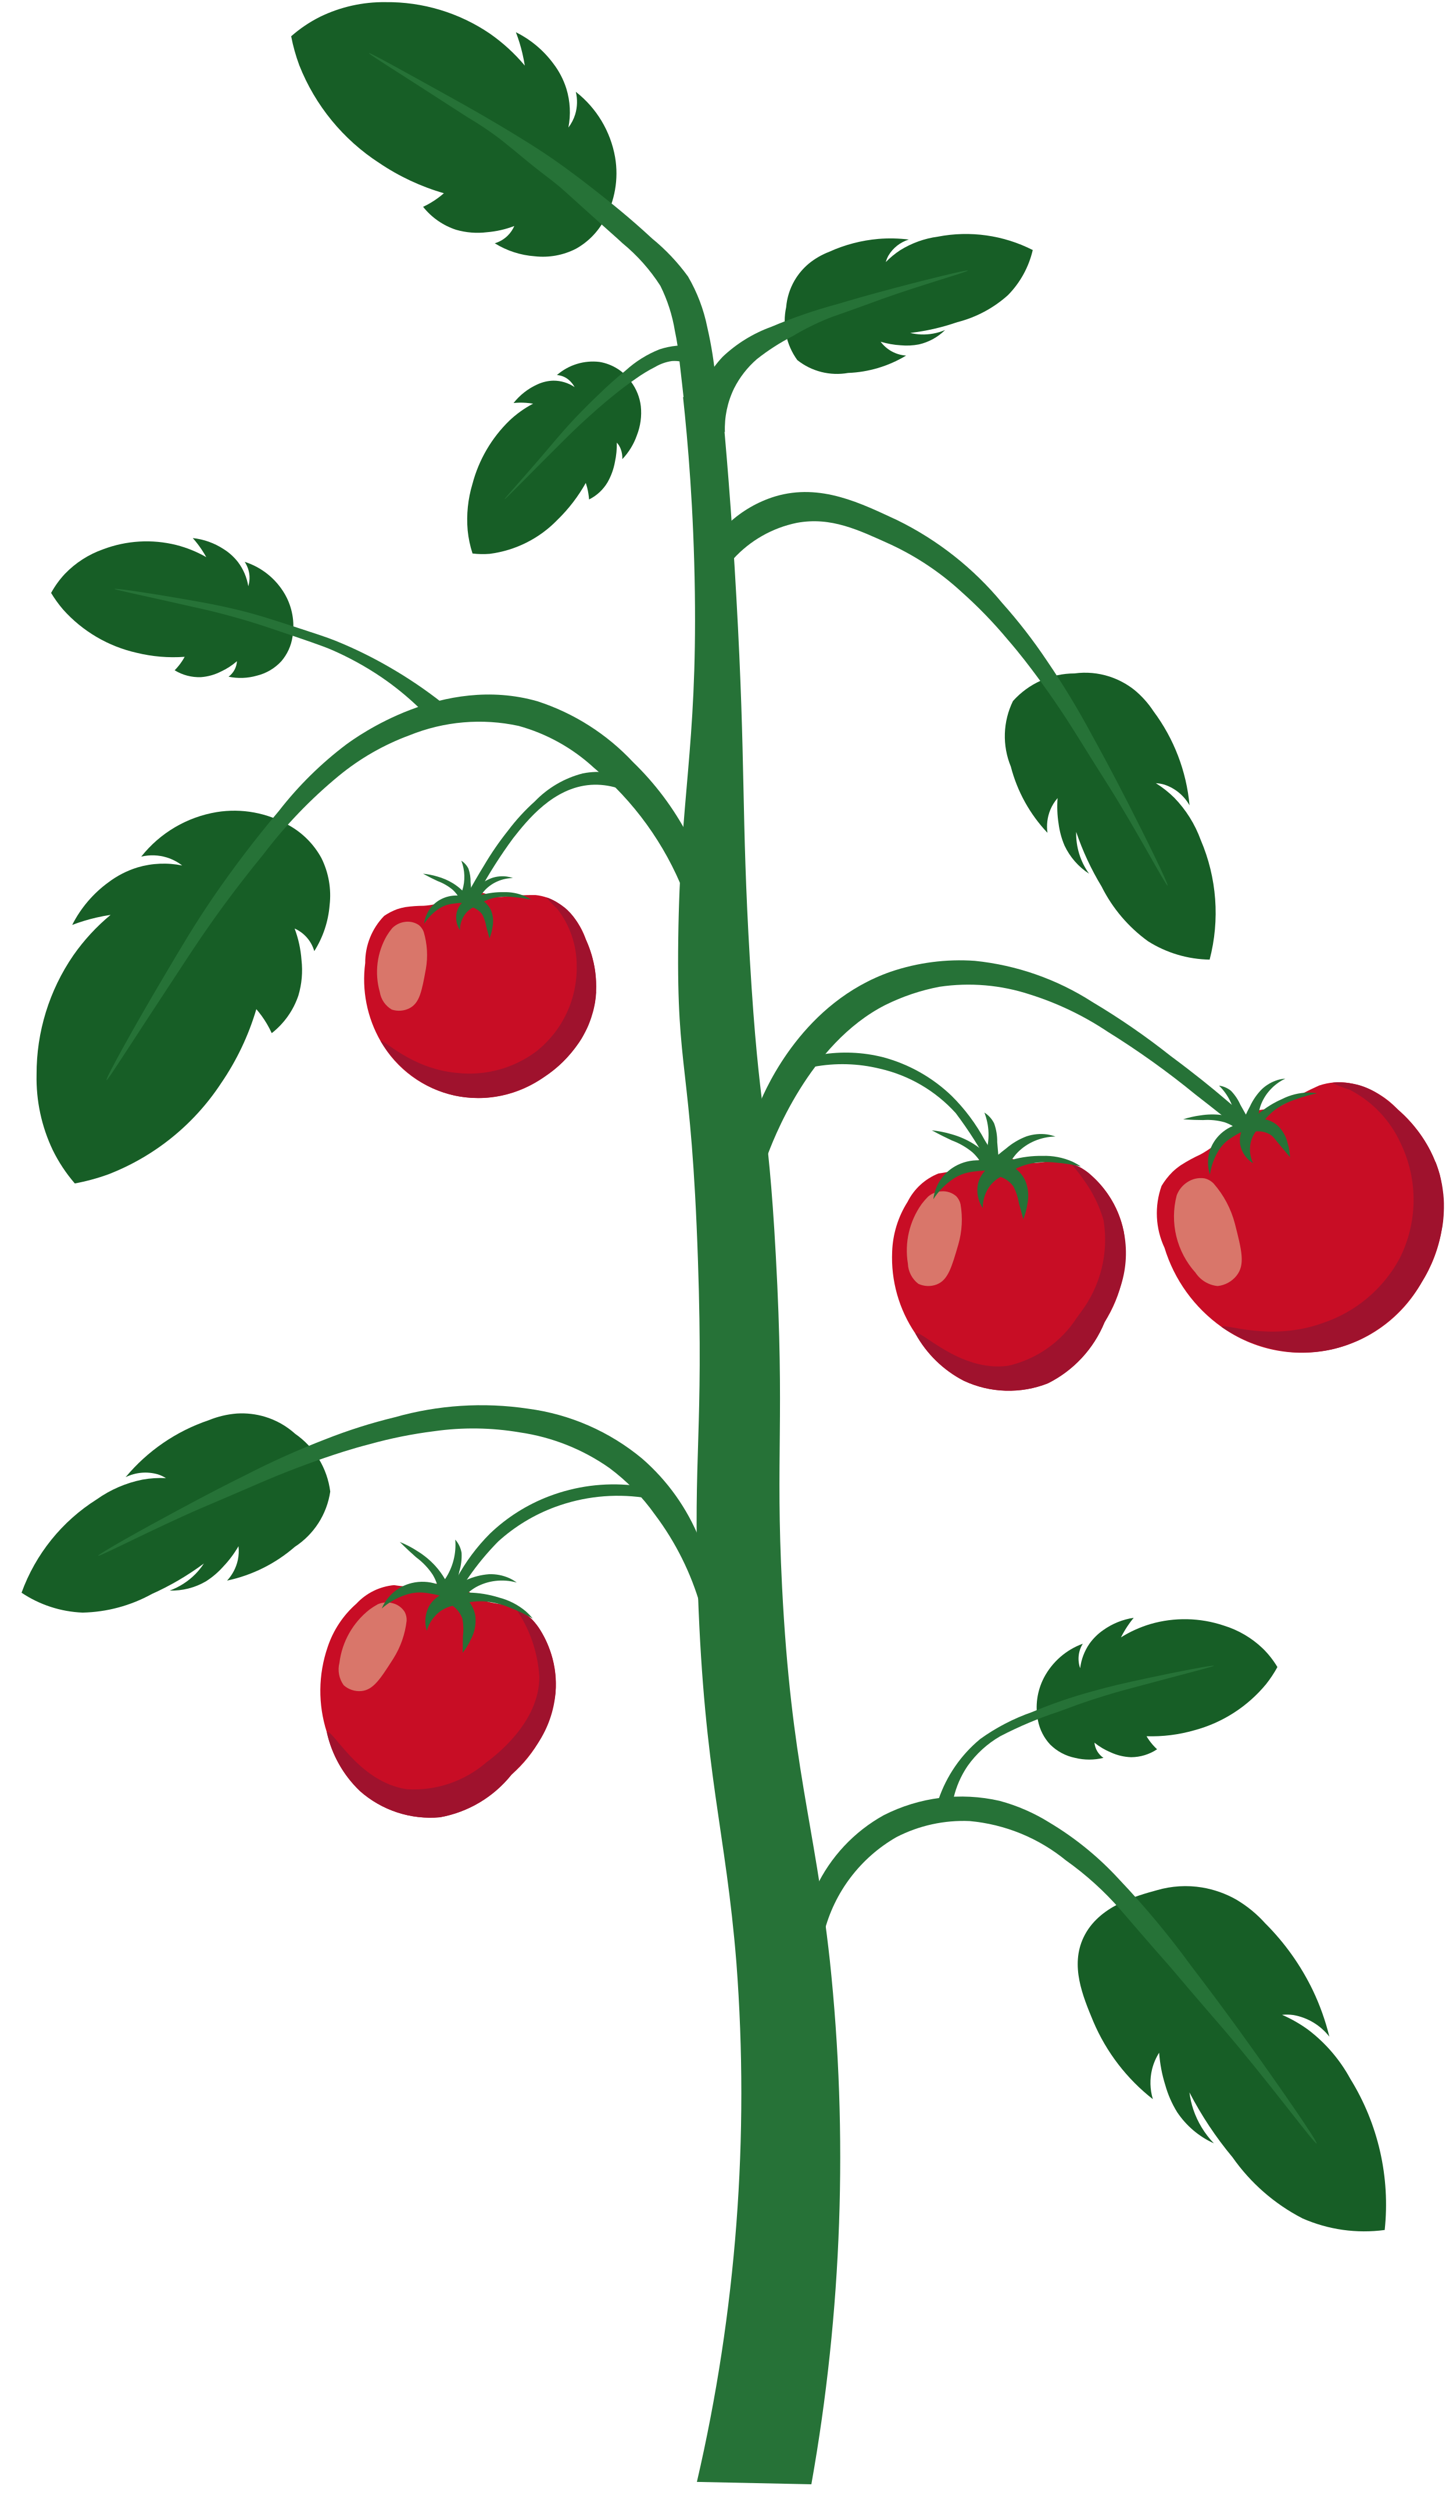 <svg width="82" height="141" viewBox="0 0 82 141" fill="none" xmlns="http://www.w3.org/2000/svg">
<path d="M45.789 140.121L39.329 139.987C41.553 130.395 42.304 120.522 41.559 110.705C40.953 103.192 39.757 100.222 39.39 89.889C39.109 81.976 39.714 80.739 39.39 71.127C39.009 59.798 38.178 60.649 38.276 53.009C38.379 44.908 39.335 42.269 39.214 33.425C39.15 28.718 38.816 24.878 38.548 22.398H40.707C40.95 24.922 41.289 28.845 41.555 33.66C42.097 43.284 41.829 45.825 42.318 54.124C42.852 63.191 43.325 62.408 43.784 70.835C44.295 80.2 43.756 81.983 44.135 89.48C44.651 99.659 45.962 102.689 46.833 110.588C47.876 120.433 47.524 130.375 45.789 140.121V140.121Z" fill="#267237"/>
<path d="M45.656 14.859C45.331 15.129 45.056 15.453 44.843 15.816C44.574 16.278 44.411 16.794 44.367 17.327C44.256 17.84 44.255 18.371 44.363 18.884C44.471 19.398 44.686 19.883 44.994 20.308C45.393 20.626 45.856 20.855 46.35 20.98C46.845 21.105 47.361 21.124 47.863 21.035C49.019 20.991 50.145 20.654 51.135 20.056C50.853 20.037 50.579 19.958 50.331 19.823C50.084 19.688 49.868 19.501 49.699 19.274C50.069 19.385 50.45 19.453 50.835 19.476C51.178 19.508 51.524 19.491 51.862 19.425C52.42 19.297 52.931 19.015 53.337 18.613C52.907 18.797 52.441 18.882 51.974 18.864C51.769 18.855 51.566 18.826 51.368 18.778C52.272 18.673 53.161 18.47 54.02 18.172C55.084 17.903 56.067 17.38 56.884 16.647C57.576 15.944 58.06 15.064 58.283 14.103C56.631 13.262 54.746 12.997 52.926 13.349C52.173 13.45 51.45 13.71 50.804 14.111C50.509 14.304 50.235 14.53 49.989 14.782C50.024 14.656 50.074 14.534 50.137 14.419C50.395 13.983 50.806 13.66 51.29 13.511C50.72 13.441 50.145 13.428 49.572 13.475C48.612 13.558 47.673 13.804 46.796 14.202C46.384 14.361 45.999 14.582 45.656 14.859V14.859Z" fill="#175E26"/>
<path d="M54.618 15.261C54.637 15.331 51.974 16.074 49.762 16.869C49.287 17.039 48.637 17.284 47.443 17.704C47.027 17.851 46.95 17.876 46.772 17.946C46.068 18.229 45.389 18.567 44.738 18.957C44.023 19.322 43.346 19.757 42.716 20.255C42.184 20.715 41.747 21.276 41.429 21.904C41.054 22.675 40.876 23.527 40.91 24.384L39.318 22.717C39.59 21.742 40.096 20.849 40.792 20.115C41.579 19.373 42.511 18.801 43.529 18.433C44.748 17.918 46 17.488 47.278 17.146C47.911 16.956 49.013 16.631 50.609 16.212C52.245 15.778 54.6 15.196 54.618 15.261Z" fill="#267237"/>
<path d="M34.092 12.429C34.703 11.349 34.922 10.091 34.713 8.868C34.456 7.406 33.667 6.092 32.496 5.179C32.596 5.595 32.585 6.03 32.464 6.441C32.381 6.713 32.25 6.968 32.077 7.194C32.219 6.466 32.181 5.714 31.964 5.005C31.802 4.489 31.551 4.007 31.221 3.578C30.668 2.833 29.946 2.229 29.114 1.818C29.262 2.202 29.384 2.596 29.478 2.997C29.536 3.239 29.582 3.482 29.617 3.7C29.039 3.01 28.372 2.4 27.632 1.887C25.898 0.713 23.848 0.097 21.754 0.121C20.475 0.105 19.209 0.389 18.059 0.949C17.472 1.243 16.925 1.612 16.432 2.046C16.539 2.604 16.693 3.152 16.891 3.685C17.787 5.951 19.369 7.88 21.416 9.202C22.532 9.954 23.758 10.526 25.051 10.899C24.954 10.983 24.85 11.07 24.736 11.153C24.468 11.352 24.181 11.524 23.878 11.666C24.358 12.27 25.005 12.72 25.738 12.96C26.304 13.123 26.897 13.17 27.482 13.098C28.01 13.055 28.53 12.937 29.024 12.747C28.936 12.952 28.808 13.138 28.649 13.294C28.445 13.494 28.195 13.641 27.922 13.722C28.604 14.146 29.379 14.397 30.181 14.455C30.979 14.544 31.786 14.398 32.501 14.032C33.172 13.659 33.724 13.103 34.092 12.429V12.429Z" fill="#175E26"/>
<path d="M20.823 2.996C20.793 3.048 22.146 3.868 26.397 6.62C27.011 6.98 27.604 7.376 28.172 7.804C28.25 7.864 28.565 8.113 28.964 8.439C29.316 8.726 29.56 8.93 29.672 9.023C30.36 9.594 30.776 9.889 31.278 10.286C31.78 10.682 31.763 10.699 33.886 12.601C34.986 13.586 34.933 13.529 35.138 13.725C35.969 14.408 36.688 15.217 37.269 16.123C37.667 16.923 37.942 17.778 38.086 18.66C38.217 19.272 38.272 19.741 38.303 19.993C38.568 22.26 38.816 24.57 38.901 25.366L40.826 25.2C40.661 23.688 40.509 22.401 40.387 21.4C40.297 20.413 40.14 19.434 39.918 18.469C39.716 17.457 39.347 16.486 38.827 15.595C38.248 14.798 37.568 14.079 36.805 13.456C35.48 12.228 34.39 11.37 33.494 10.668C32.152 9.617 31.301 9.034 31.056 8.867C30.693 8.618 30.208 8.296 29.338 7.761C27.733 6.771 26.442 6.05 25.548 5.552C22.421 3.816 20.846 2.945 20.823 2.996Z" fill="#267237"/>
<path d="M35.614 21.533C35.407 21.236 35.142 20.984 34.835 20.792C34.528 20.6 34.186 20.471 33.829 20.413C33.399 20.362 32.964 20.402 32.551 20.529C32.137 20.657 31.756 20.87 31.43 21.154C31.676 21.171 31.911 21.266 32.099 21.427C32.232 21.541 32.344 21.679 32.428 21.834C32.075 21.596 31.66 21.47 31.235 21.47C30.921 21.477 30.613 21.549 30.329 21.681C29.802 21.918 29.34 22.278 28.982 22.732C29.215 22.708 29.45 22.704 29.683 22.721C29.826 22.73 29.961 22.747 30.087 22.768C29.593 23.026 29.138 23.352 28.735 23.737C27.735 24.713 27.019 25.942 26.663 27.293C26.407 28.142 26.315 29.033 26.393 29.917C26.437 30.36 26.529 30.796 26.667 31.219C26.989 31.258 27.314 31.264 27.637 31.238C29.09 31.051 30.436 30.377 31.455 29.325C32.088 28.711 32.628 28.008 33.059 27.239C33.086 27.321 33.111 27.407 33.136 27.5C33.191 27.72 33.227 27.945 33.245 28.171C33.682 27.954 34.047 27.614 34.294 27.192C34.492 26.84 34.63 26.458 34.703 26.06C34.781 25.7 34.817 25.332 34.81 24.964C34.907 25.07 34.981 25.193 35.031 25.327C35.1 25.509 35.13 25.703 35.121 25.897C35.49 25.509 35.772 25.047 35.947 24.541C36.148 24.023 36.223 23.465 36.165 22.913C36.106 22.413 35.916 21.937 35.614 21.533V21.533Z" fill="#175E26"/>
<path d="M28.48 28.152C28.503 28.183 29.244 27.402 31.667 24.987C32.047 24.609 32.552 24.107 33.252 23.478C33.398 23.348 33.53 23.236 33.66 23.114C33.888 22.917 34.253 22.598 34.695 22.246C34.969 22.026 35.361 21.715 35.899 21.346C36.238 21.105 36.596 20.888 36.968 20.7C37.261 20.526 37.585 20.412 37.922 20.364C38.313 20.336 38.703 20.425 39.042 20.621L39.163 19.52C38.509 19.434 37.844 19.497 37.217 19.705C36.511 19.985 35.862 20.392 35.301 20.904C34.779 21.323 34.279 21.768 33.802 22.237C33.344 22.67 33.001 23.018 32.855 23.168C32.02 24.016 31.474 24.674 30.893 25.358C29.281 27.252 28.456 28.12 28.48 28.152Z" fill="#267237"/>
<path d="M79.011 72.089C78.957 72.14 77.596 70.777 73.109 66.549C72.408 65.889 71.474 65.01 70.165 63.903C69.255 63.132 68.607 62.62 67.459 61.729C65.882 60.439 64.222 59.254 62.491 58.179C61.147 57.284 59.683 56.583 58.143 56.097C56.491 55.552 54.733 55.401 53.012 55.658C51.954 55.86 50.929 56.206 49.964 56.684C45.645 58.877 43.591 64.384 43.249 65.332L42.847 62.285C43.267 61.27 45.356 56.525 50.264 54.809C51.791 54.291 53.405 54.082 55.013 54.194C57.373 54.435 59.643 55.228 61.639 56.51C63.178 57.426 64.655 58.443 66.059 59.555C67.423 60.566 68.412 61.372 69.122 61.978C69.644 62.418 70.197 62.902 70.801 63.454C72.15 64.686 73.033 65.605 74.613 67.247C76.709 69.415 79.086 72.019 79.011 72.089Z" fill="#267237"/>
<path d="M13.378 79.726C13.905 79.695 14.433 79.756 14.939 79.905C15.578 80.096 16.166 80.427 16.661 80.874C17.2 81.248 17.655 81.731 17.996 82.292C18.336 82.853 18.555 83.479 18.637 84.13C18.544 84.762 18.317 85.366 17.973 85.903C17.628 86.439 17.174 86.897 16.639 87.245C15.547 88.194 14.231 88.85 12.816 89.15C13.117 88.823 13.327 88.423 13.422 87.989C13.476 87.733 13.489 87.47 13.459 87.211C13.218 87.628 12.928 88.015 12.595 88.364C12.309 88.686 11.979 88.966 11.615 89.196C10.997 89.555 10.29 89.734 9.576 89.713C10.123 89.513 10.62 89.194 11.03 88.779C11.208 88.597 11.368 88.398 11.507 88.185C10.595 88.862 9.612 89.439 8.575 89.903C7.374 90.566 6.03 90.927 4.659 90.956C3.43 90.906 2.238 90.518 1.216 89.834C2.005 87.657 3.497 85.805 5.457 84.57C6.231 84.02 7.112 83.64 8.044 83.454C8.48 83.377 8.924 83.348 9.367 83.37C9.226 83.282 9.075 83.212 8.918 83.16C8.31 82.983 7.658 83.039 7.089 83.317C8.325 81.834 9.948 80.722 11.777 80.105C12.288 79.896 12.828 79.768 13.378 79.726V79.726Z" fill="#175E26"/>
<path d="M5.543 87.748C5.585 87.829 8.651 86.232 11.347 85.067C11.925 84.817 12.728 84.484 14.178 83.855C14.588 83.675 14.919 83.535 14.996 83.503C16.676 82.785 18.34 82.222 18.34 82.222C18.929 82.022 19.768 81.737 20.869 81.453C22.059 81.122 23.272 80.879 24.497 80.725C26.103 80.497 27.735 80.519 29.334 80.791C31.151 81.054 32.88 81.739 34.383 82.793C35.376 83.53 36.247 84.42 36.962 85.43C38.129 86.98 39.001 88.731 39.535 90.596L39.492 86.84C38.786 85.081 37.673 83.515 36.243 82.272C34.403 80.742 32.167 79.765 29.795 79.453C27.282 79.079 24.719 79.244 22.275 79.938C20.945 80.26 19.64 80.675 18.368 81.177C16.826 81.772 15.318 82.449 13.848 83.205C13.108 83.568 11.823 84.218 10.009 85.197C8.149 86.193 5.503 87.672 5.543 87.748Z" fill="#267237"/>
<path d="M69.759 107.137C69.166 106.802 68.518 106.573 67.846 106.46C66.994 106.319 66.122 106.371 65.293 106.612C64.151 106.929 61.997 107.492 61.151 109.271C60.39 110.871 61.099 112.573 61.702 114.022C62.433 115.743 63.59 117.249 65.062 118.4C64.896 117.849 64.881 117.263 65.019 116.704C65.101 116.377 65.236 116.064 65.416 115.779C65.461 116.401 65.577 117.016 65.764 117.61C65.914 118.146 66.139 118.658 66.431 119.131C66.945 119.899 67.663 120.509 68.505 120.891C67.982 120.346 67.585 119.693 67.343 118.978C67.239 118.666 67.167 118.344 67.126 118.018C67.801 119.322 68.616 120.549 69.557 121.677C70.575 123.128 71.929 124.311 73.505 125.123C74.962 125.764 76.567 125.99 78.145 125.778C78.464 122.8 77.782 119.801 76.206 117.254C75.62 116.176 74.812 115.234 73.836 114.49C73.374 114.153 72.877 113.869 72.353 113.642C72.566 113.621 72.781 113.625 72.993 113.654C73.798 113.795 74.521 114.231 75.023 114.875C74.802 113.973 74.489 113.096 74.089 112.258C73.413 110.857 72.505 109.58 71.404 108.482C70.928 107.952 70.374 107.498 69.759 107.137V107.137Z" fill="#175E26"/>
<path d="M74.304 120.902C74.21 120.971 71.556 117.375 69.086 114.494C68.556 113.874 67.813 113.031 66.491 111.472C66.136 111.054 66.006 110.897 65.869 110.745C65.802 110.668 65.748 110.612 65.74 110.599C65.278 110.088 63.316 107.812 63.24 107.722C62.327 106.675 61.294 105.739 60.16 104.935C58.612 103.669 56.721 102.896 54.729 102.714C53.297 102.65 51.872 102.961 50.596 103.616C49.587 104.193 48.706 104.968 48.003 105.893C47.3 106.819 46.791 107.877 46.506 109.003L46.045 106.474C46.859 104.743 48.198 103.313 49.87 102.385C51.889 101.356 54.205 101.069 56.414 101.574C57.41 101.842 58.36 102.256 59.235 102.803C60.684 103.67 62 104.742 63.143 105.986C64.614 107.535 65.983 109.179 67.24 110.907C67.89 111.755 69.015 113.231 70.566 115.399C72.159 117.616 74.394 120.836 74.304 120.902Z" fill="#267237"/>
<path d="M16.314 46.555C15.08 45.842 13.637 45.577 12.229 45.805C10.548 46.084 9.03 46.979 7.971 48.316C8.45 48.204 8.949 48.221 9.418 48.365C9.731 48.462 10.024 48.616 10.282 48.817C9.447 48.646 8.583 48.683 7.765 48.924C7.172 49.106 6.615 49.391 6.12 49.765C5.257 50.393 4.556 51.217 4.074 52.169C4.518 52 4.972 51.862 5.434 51.755C5.716 51.69 5.986 51.639 6.242 51.602C5.443 52.263 4.737 53.029 4.142 53.879C2.779 55.859 2.054 58.208 2.064 60.611C2.032 62.083 2.345 63.541 2.978 64.87C3.31 65.547 3.729 66.179 4.222 66.75C4.864 66.631 5.495 66.46 6.109 66.238C8.72 65.228 10.95 63.427 12.485 61.086C13.359 59.809 14.028 58.403 14.466 56.919C14.562 57.031 14.659 57.152 14.756 57.283C14.982 57.593 15.176 57.924 15.335 58.273C16.034 57.727 16.558 56.989 16.84 56.148C17.033 55.5 17.092 54.819 17.015 54.147C16.971 53.539 16.84 52.942 16.627 52.371C16.894 52.49 17.131 52.666 17.323 52.886C17.515 53.107 17.656 53.367 17.736 53.647C18.23 52.868 18.526 51.98 18.601 51.06C18.709 50.145 18.548 49.219 18.137 48.394C17.715 47.622 17.083 46.984 16.314 46.555V46.555Z" fill="#175E26"/>
<path d="M6.011 60.923C6.074 60.96 7.087 59.321 10.48 54.175C11.01 53.37 11.717 52.3 12.736 50.921C12.943 50.64 13.133 50.386 13.322 50.139C13.322 50.139 14.115 49.098 14.869 48.182C16.105 46.554 17.525 45.075 19.102 43.774C20.3 42.786 21.655 42.007 23.112 41.471C25.065 40.682 27.209 40.498 29.268 40.943C30.849 41.379 32.303 42.186 33.509 43.297C35.769 45.181 37.519 47.602 38.599 50.339L38.822 47.112C38.017 45.584 36.974 44.193 35.733 42.992C34.253 41.406 32.394 40.223 30.331 39.554C24.978 38.024 20.117 41.571 19.546 41.986C18.116 43.065 16.834 44.328 15.736 45.743C14.416 47.307 13.175 48.936 12.018 50.624C10.99 52.134 10.34 53.232 9.181 55.192C7.638 57.789 5.926 60.872 6.011 60.923Z" fill="#267237"/>
<path d="M58.578 97.046C58.409 96.223 58.529 95.367 58.917 94.622C59.385 93.735 60.166 93.053 61.108 92.71C60.981 92.914 60.902 93.145 60.876 93.384C60.85 93.624 60.879 93.865 60.959 94.092C61.019 93.595 61.2 93.119 61.485 92.707C61.698 92.41 61.959 92.152 62.26 91.944C62.77 91.579 63.36 91.341 63.98 91.248C63.803 91.464 63.641 91.692 63.495 91.931C63.407 92.076 63.33 92.218 63.261 92.353C63.777 92.029 64.336 91.777 64.921 91.602C66.278 91.208 67.722 91.237 69.062 91.686C69.89 91.94 70.647 92.384 71.271 92.984C71.588 93.295 71.863 93.646 72.091 94.027C71.906 94.364 71.694 94.684 71.456 94.986C70.408 96.257 68.989 97.169 67.397 97.594C66.523 97.845 65.614 97.958 64.705 97.929C64.749 98.002 64.798 98.079 64.854 98.158C64.985 98.342 65.134 98.511 65.3 98.664C64.866 98.954 64.356 99.109 63.835 99.112C63.437 99.098 63.046 99.005 62.685 98.839C62.354 98.701 62.044 98.517 61.765 98.292C61.782 98.464 61.836 98.629 61.924 98.777C62.012 98.925 62.131 99.052 62.273 99.149C61.746 99.278 61.196 99.278 60.669 99.149C60.137 99.04 59.649 98.778 59.264 98.395C58.913 98.019 58.676 97.551 58.578 97.046V97.046Z" fill="#175E26"/>
<path d="M68.507 93.953C68.517 93.996 67.417 94.257 63.912 95.199C63.364 95.345 62.636 95.543 61.678 95.856C61.011 96.074 60.554 96.24 59.755 96.539C58.615 96.912 57.508 97.377 56.444 97.93C55.718 98.35 55.09 98.922 54.606 99.607C54.231 100.158 53.962 100.775 53.813 101.425L52.965 101.495C53.419 100.159 54.236 98.976 55.326 98.079C56.218 97.439 57.197 96.931 58.234 96.569C59.345 96.105 60.485 95.713 61.647 95.397C62.681 95.103 63.414 94.943 64.724 94.659C66.456 94.284 68.495 93.896 68.507 93.953Z" fill="#267237"/>
<path d="M21.486 98.724C21.526 98.74 21.971 97.696 23.479 94.4C23.722 93.885 24.031 93.199 24.5 92.306C24.594 92.124 24.683 91.96 24.77 91.8C24.77 91.8 25.134 91.126 25.497 90.524C26.19 89.208 27.073 88.001 28.117 86.943C29.056 86.092 30.151 85.43 31.341 84.993C32.924 84.412 34.626 84.231 36.296 84.466L35.69 83.777C34.096 83.612 32.486 83.823 30.989 84.393C29.746 84.865 28.611 85.582 27.65 86.501C26.904 87.247 26.271 88.098 25.772 89.028C25.21 89.977 24.689 90.855 24.048 92.198C23.585 93.168 23.306 93.865 22.808 95.107C22.154 96.756 21.431 98.702 21.486 98.724Z" fill="#267237"/>
<path d="M59.905 74C59.864 74.017 59.42 72.974 57.898 69.684C57.656 69.169 57.342 68.484 56.871 67.592C56.544 66.973 56.301 66.551 55.871 65.814C55.305 64.756 54.659 63.743 53.938 62.784C52.801 61.527 51.304 60.651 49.651 60.276C48.426 59.977 47.152 59.941 45.913 60.173L46.324 59.484C47.493 59.291 48.689 59.341 49.838 59.631C51.286 60.018 52.613 60.764 53.696 61.8C54.447 62.541 55.082 63.391 55.581 64.321C56.214 65.345 56.794 66.401 57.32 67.483C57.787 68.453 58.068 69.147 58.57 70.391C59.23 72.035 59.958 73.978 59.905 74Z" fill="#267237"/>
<path d="M16.509 35.91C16.645 35.082 16.491 34.233 16.073 33.507C15.569 32.641 14.762 31.993 13.808 31.689C13.968 31.929 14.062 32.208 14.081 32.496C14.092 32.688 14.068 32.881 14.012 33.066C13.932 32.57 13.733 32.102 13.43 31.702C13.207 31.415 12.935 31.169 12.627 30.975C12.102 30.631 11.503 30.416 10.879 30.349C11.064 30.557 11.234 30.778 11.388 31.01C11.483 31.152 11.566 31.291 11.64 31.424C11.111 31.121 10.542 30.891 9.951 30.74C8.58 30.398 7.137 30.483 5.815 30.983C4.999 31.271 4.261 31.745 3.661 32.369C3.358 32.693 3.097 33.054 2.884 33.444C3.083 33.773 3.308 34.085 3.558 34.377C4.655 35.606 6.109 36.46 7.717 36.821C8.601 37.036 9.513 37.113 10.421 37.046C10.38 37.123 10.333 37.201 10.281 37.281C10.157 37.47 10.015 37.646 9.857 37.806C10.301 38.078 10.816 38.213 11.337 38.194C11.734 38.165 12.121 38.056 12.475 37.875C12.8 37.725 13.102 37.529 13.372 37.293C13.362 37.465 13.315 37.632 13.233 37.783C13.151 37.935 13.037 38.066 12.899 38.168C13.431 38.279 13.981 38.258 14.502 38.108C15.03 37.978 15.507 37.697 15.875 37.298C16.214 36.905 16.434 36.423 16.509 35.91V35.91Z" fill="#175E26"/>
<path d="M6.464 33.218C6.456 33.261 7.569 33.477 11.105 34.279C11.659 34.4 12.394 34.571 13.363 34.846C13.561 34.901 13.74 34.953 13.916 35.006C14.561 35.199 15.047 35.362 15.313 35.452C17.252 36.106 18.221 36.434 18.758 36.67C19.724 37.093 20.65 37.603 21.523 38.194C22.3 38.724 23.03 39.321 23.705 39.977L24.936 39.626C24.003 38.895 23.02 38.231 21.994 37.639C21.009 37.068 19.986 36.567 18.931 36.14C18.403 35.931 17.881 35.762 16.835 35.421C15.405 34.958 14.533 34.666 13.377 34.388C12.332 34.134 11.594 34.005 10.273 33.773C8.527 33.467 6.475 33.16 6.464 33.218Z" fill="#267237"/>
<path d="M63.999 38.898C63.584 38.573 63.115 38.324 62.614 38.16C61.979 37.954 61.305 37.893 60.643 37.983C59.987 37.983 59.338 38.123 58.739 38.391C58.14 38.659 57.605 39.051 57.167 39.54C56.886 40.113 56.73 40.739 56.709 41.376C56.688 42.014 56.803 42.648 57.046 43.238C57.408 44.639 58.119 45.924 59.114 46.974C59.051 46.535 59.107 46.086 59.275 45.675C59.375 45.434 59.514 45.211 59.685 45.014C59.648 45.494 59.666 45.977 59.741 46.453C59.795 46.88 59.908 47.298 60.077 47.694C60.382 48.341 60.861 48.889 61.461 49.279C60.968 48.593 60.713 47.765 60.734 46.921C61.098 47.996 61.578 49.029 62.167 50C62.779 51.227 63.679 52.288 64.791 53.091C65.832 53.748 67.035 54.106 68.266 54.125C68.852 51.883 68.676 49.51 67.764 47.38C67.44 46.488 66.931 45.674 66.269 44.993C65.955 44.683 65.607 44.408 65.232 44.175C65.396 44.183 65.559 44.211 65.716 44.257C66.317 44.457 66.822 44.874 67.132 45.425C66.958 43.503 66.254 41.666 65.099 40.119C64.797 39.658 64.426 39.246 63.999 38.898V38.898Z" fill="#175E26"/>
<path d="M65.893 49.95C65.813 49.993 64.197 46.937 62.639 44.448C62.304 43.913 61.833 43.182 61 41.837C60.758 41.455 60.571 41.153 60.526 41.083C59.557 39.538 58.502 38.128 58.502 38.128C58.13 37.63 57.6 36.916 56.857 36.06C56.065 35.112 55.205 34.224 54.282 33.402C53.09 32.302 51.734 31.394 50.263 30.71C48.445 29.888 46.897 29.134 44.971 29.49C43.589 29.772 42.332 30.486 41.382 31.529L41.139 29.498C41.883 28.811 42.77 28.3 43.737 28.002C46.329 27.226 48.64 28.418 50.645 29.343C52.925 30.462 54.942 32.053 56.56 34.012C57.471 35.032 58.311 36.115 59.072 37.251C60.004 38.618 60.861 40.034 61.641 41.492C62.042 42.219 62.732 43.476 63.669 45.312C64.631 47.19 65.97 49.91 65.893 49.95Z" fill="#267237"/>
<path d="M22.996 58.492C23.036 58.508 23.48 57.466 25.003 54.174C25.245 53.659 25.558 52.976 26.029 52.084C26.356 51.464 26.598 51.043 27.03 50.304C27.606 49.252 28.251 48.24 28.961 47.275C29.756 46.265 31.224 44.413 33.35 44.268C33.851 44.236 34.352 44.297 34.831 44.445L34.362 43.58C33.87 43.511 33.369 43.526 32.881 43.624C31.854 43.889 30.92 44.435 30.184 45.199C29.627 45.698 29.12 46.251 28.671 46.848C28.174 47.47 27.722 48.127 27.318 48.812C26.688 49.838 26.109 50.894 25.584 51.977C25.118 52.947 24.838 53.641 24.335 54.886C23.669 56.526 22.941 58.47 22.996 58.492Z" fill="#267237"/>
<path d="M67.741 65.118C67.358 65.293 66.988 65.496 66.634 65.724C66.469 65.837 66.314 65.962 66.17 66.099C65.932 66.336 65.725 66.6 65.553 66.887C65.145 68.029 65.205 69.285 65.72 70.383C66.271 72.185 67.403 73.753 68.94 74.844C69.826 75.479 70.836 75.921 71.904 76.14C72.973 76.359 74.075 76.35 75.14 76.115C76.205 75.879 77.208 75.421 78.084 74.77C78.959 74.121 79.688 73.293 80.222 72.343C80.792 71.449 81.177 70.451 81.353 69.406C81.53 68.361 81.495 67.291 81.25 66.261C80.837 64.819 80.008 63.531 78.867 62.559C78.139 61.786 77.181 61.269 76.136 61.086C75.568 60.994 74.985 61.043 74.44 61.228C73.77 61.526 73.12 61.868 72.495 62.251C72.298 62.367 72.085 62.453 71.862 62.508C71.669 62.544 71.474 62.569 71.277 62.582C70.938 62.62 70.609 62.722 70.308 62.882C70.059 63.051 69.833 63.252 69.636 63.481C69.218 63.909 69.199 63.979 68.962 64.215C68.599 64.572 68.188 64.876 67.741 65.118V65.118Z" fill="#C80D25"/>
<path d="M81.009 65.542C80.925 65.328 80.831 65.118 80.727 64.913L80.717 64.894C80.618 64.701 80.514 64.519 80.405 64.348L80.396 64.333C80.296 64.175 80.193 64.03 80.092 63.89L80.033 63.813C79.939 63.692 79.843 63.571 79.75 63.46L79.669 63.367C79.59 63.277 79.512 63.192 79.437 63.115L79.357 63.031C79.308 62.98 79.263 62.937 79.216 62.892C79.094 62.777 78.979 62.666 78.864 62.561C78.715 62.425 78.554 62.284 78.379 62.142C78.181 61.982 78.016 61.859 77.875 61.767L77.783 61.704L77.684 61.641C77.346 61.432 76.978 61.275 76.593 61.175H76.582C76.435 61.139 76.287 61.111 76.136 61.092C75.903 61.06 75.667 61.046 75.431 61.05H75.424C75.347 61.05 75.263 61.066 75.181 61.074C75.504 61.23 75.838 61.362 76.18 61.471C77.447 62.125 78.457 63.187 79.047 64.485C79.538 65.503 79.787 66.621 79.775 67.751C79.763 68.882 79.49 69.994 78.977 71.001C78.044 72.713 76.498 74.007 74.648 74.623C71.619 75.714 69 74.578 68.942 74.845C70.116 75.642 71.472 76.13 72.885 76.264C73.017 76.273 73.151 76.281 73.286 76.284H73.366C73.96 76.296 74.553 76.239 75.133 76.115C75.318 76.073 75.497 76.025 75.674 75.973C75.73 75.956 75.785 75.935 75.841 75.917C75.962 75.88 76.071 75.841 76.181 75.796C76.244 75.772 76.302 75.746 76.367 75.721C76.466 75.68 76.564 75.637 76.66 75.6L76.839 75.514C76.931 75.468 77.021 75.42 77.109 75.373C77.165 75.343 77.221 75.312 77.274 75.281C77.364 75.229 77.451 75.176 77.537 75.121C77.582 75.092 77.63 75.063 77.674 75.034C77.78 74.963 77.882 74.892 77.98 74.819L78.043 74.775C78.164 74.686 78.273 74.595 78.382 74.505L78.475 74.423C78.549 74.359 78.622 74.295 78.691 74.23C78.728 74.196 78.763 74.161 78.8 74.127L78.973 73.957L79.077 73.849C79.129 73.793 79.18 73.738 79.229 73.684L79.321 73.582C79.369 73.526 79.415 73.471 79.46 73.417L79.535 73.326C79.584 73.267 79.629 73.205 79.672 73.151L79.721 73.089C79.779 73.013 79.831 72.94 79.879 72.871L79.918 72.815L80.015 72.673L80.05 72.62L80.109 72.529L80.172 72.431L80.222 72.342C80.805 71.386 81.202 70.328 81.393 69.225C81.406 69.145 81.42 69.065 81.429 68.982C81.429 68.957 81.438 68.924 81.44 68.901C81.455 68.78 81.462 68.659 81.471 68.545C81.471 68.479 81.479 68.413 81.481 68.352C81.487 68.213 81.49 68.072 81.487 67.929V67.864C81.487 67.717 81.474 67.569 81.46 67.419C81.46 67.378 81.451 67.34 81.446 67.298C81.431 67.155 81.411 67.011 81.386 66.864L81.376 66.807C81.343 66.625 81.302 66.444 81.255 66.257C81.189 66.015 81.111 65.777 81.02 65.543L81.009 65.542Z" fill="#9F122D"/>
<path d="M66.991 66.688C66.722 66.865 66.517 67.124 66.406 67.426C66.208 68.183 66.202 68.978 66.387 69.738C66.572 70.498 66.943 71.2 67.466 71.781C67.606 71.993 67.791 72.171 68.008 72.301C68.225 72.432 68.468 72.512 68.72 72.536C69.138 72.491 69.52 72.281 69.783 71.954C70.28 71.329 70.079 70.538 69.691 69.017C69.472 68.179 69.061 67.404 68.49 66.753C68.35 66.61 68.173 66.509 67.979 66.463C67.633 66.409 67.279 66.49 66.991 66.688V66.688Z" fill="#D9766A"/>
<path d="M70.718 65.611C70.534 65.228 70.491 64.793 70.597 64.382C70.652 64.177 70.746 63.985 70.874 63.815C71.151 63.788 71.43 63.847 71.671 63.986C71.871 64.107 71.944 64.25 72.27 64.636C72.488 64.894 72.67 65.112 72.801 65.269C72.792 65.004 72.748 64.741 72.67 64.488C72.582 64.094 72.376 63.736 72.08 63.463C71.881 63.3 71.647 63.187 71.396 63.133C71.547 62.951 71.717 62.785 71.902 62.637C72.27 62.36 72.683 62.147 73.123 62.008C73.514 61.862 73.916 61.748 74.326 61.669C74.161 61.64 73.994 61.624 73.826 61.623C73.316 61.633 72.814 61.757 72.359 61.987C71.879 62.196 71.432 62.474 71.032 62.811C71.055 62.654 71.093 62.501 71.145 62.351C71.262 62.032 71.439 61.737 71.668 61.485C71.912 61.213 72.208 60.992 72.539 60.836C72.392 60.847 72.248 60.873 72.106 60.914C71.774 61.017 71.469 61.193 71.215 61.431C70.936 61.712 70.709 62.04 70.543 62.4C70.439 62.59 70.363 62.754 70.312 62.866C70.231 62.719 70.124 62.53 70 62.311C69.871 62.02 69.691 61.754 69.47 61.524C69.276 61.367 69.043 61.266 68.796 61.233C69.046 61.477 69.253 61.761 69.409 62.074C69.565 62.386 69.667 62.723 69.71 63.07C69.457 62.983 69.196 62.922 68.93 62.888C68.539 62.841 68.142 62.849 67.752 62.911C67.419 62.954 67.091 63.028 66.772 63.133C67.244 63.166 67.628 63.174 67.898 63.175C68.303 63.147 68.709 63.188 69.1 63.297C69.264 63.351 69.423 63.423 69.571 63.512C69.174 63.677 68.831 63.95 68.58 64.3C68.381 64.579 68.25 64.901 68.198 65.24C68.147 65.58 68.176 65.926 68.283 66.252C68.345 65.802 68.495 65.369 68.723 64.976C68.842 64.762 68.995 64.57 69.178 64.407C69.306 64.299 69.443 64.201 69.587 64.115C69.772 63.993 69.933 63.912 70.049 63.854C69.969 64.09 69.95 64.343 69.994 64.588C70.04 64.799 70.127 64.998 70.251 65.174C70.376 65.35 70.534 65.498 70.718 65.611V65.611Z" fill="#267237"/>
<path d="M27.546 90.348C27.328 90.278 27.119 90.185 26.921 90.071C26.236 89.696 26.299 89.553 25.921 89.403C25.486 89.27 25.025 89.247 24.578 89.338C24.169 89.377 24.118 89.43 23.757 89.474C23.25 89.509 22.741 89.487 22.239 89.406C21.427 89.481 20.672 89.852 20.117 90.449C19.366 91.106 18.805 91.951 18.491 92.898C17.957 94.451 17.94 96.136 18.443 97.7C18.724 98.969 19.377 100.127 20.318 101.024C20.93 101.563 21.645 101.972 22.421 102.226C23.197 102.48 24.016 102.572 24.828 102.498C26.418 102.213 27.851 101.361 28.861 100.1C30.227 98.919 31.112 97.278 31.35 95.487C31.416 94.75 31.335 94.007 31.113 93.301C30.891 92.595 30.532 91.94 30.056 91.373C29.776 91.093 29.447 90.865 29.086 90.702C28.839 90.607 28.583 90.535 28.323 90.487C28.062 90.454 27.802 90.408 27.546 90.348Z" fill="#C80D25"/>
<path d="M31.35 95.487C31.418 94.592 31.282 93.694 30.953 92.859C30.83 92.541 30.677 92.235 30.497 91.945C30.372 91.74 30.225 91.549 30.059 91.376C29.779 91.095 29.451 90.868 29.09 90.704C29.885 91.842 30.35 93.177 30.436 94.563C30.458 97.159 27.907 99.062 27.454 99.399C26.213 100.474 24.599 101.02 22.961 100.918C20.199 100.511 18.77 97.47 18.443 97.702C18.724 98.972 19.377 100.129 20.318 101.026C20.93 101.566 21.645 101.975 22.421 102.228C23.196 102.482 24.015 102.575 24.828 102.501C26.418 102.215 27.851 101.364 28.861 100.103C29.076 99.883 29.328 99.627 29.588 99.33C29.869 99.011 30.128 98.672 30.361 98.315C30.923 97.471 31.263 96.498 31.35 95.487V95.487Z" fill="#9F122D"/>
<path d="M22.122 90.417C21.853 90.352 21.57 90.376 21.316 90.487C21.155 90.576 20.999 90.676 20.851 90.785C19.91 91.525 19.301 92.606 19.155 93.793C19.1 94.008 19.094 94.232 19.136 94.45C19.178 94.667 19.267 94.873 19.397 95.052C19.53 95.171 19.686 95.261 19.855 95.317C20.024 95.374 20.202 95.396 20.38 95.382C21.063 95.324 21.451 94.718 22.197 93.552C22.605 92.906 22.861 92.176 22.948 91.417C22.958 91.242 22.919 91.068 22.837 90.914C22.757 90.788 22.652 90.68 22.529 90.594C22.407 90.509 22.268 90.449 22.122 90.417V90.417Z" fill="#D9766A"/>
<path d="M24.089 91.981C24.215 91.522 24.499 91.121 24.89 90.849C25.089 90.716 25.311 90.623 25.544 90.572C25.799 90.751 25.992 91.005 26.096 91.299C26.156 91.627 26.166 91.962 26.123 92.293C26.123 92.672 26.113 92.991 26.108 93.221C26.295 92.99 26.452 92.735 26.573 92.463C26.789 92.063 26.877 91.607 26.828 91.156C26.781 90.871 26.668 90.601 26.497 90.369C26.759 90.325 27.025 90.309 27.29 90.32C27.807 90.356 28.314 90.479 28.791 90.684C29.23 90.85 29.656 91.053 30.063 91.29C29.944 91.143 29.813 91.006 29.672 90.881C29.232 90.513 28.715 90.248 28.159 90.106C27.598 89.929 27.014 89.835 26.426 89.827C26.561 89.711 26.707 89.608 26.861 89.519C27.196 89.335 27.564 89.216 27.944 89.17C28.352 89.12 28.765 89.15 29.161 89.261C29.029 89.162 28.887 89.078 28.737 89.009C28.379 88.851 27.99 88.776 27.599 88.79C27.155 88.823 26.721 88.934 26.315 89.117C26.086 89.202 25.902 89.283 25.776 89.342C25.814 89.156 25.864 88.918 25.919 88.641C26.024 88.298 26.069 87.939 26.049 87.582C26.001 87.305 25.877 87.048 25.692 86.838C25.76 87.626 25.556 88.414 25.114 89.071C24.963 88.811 24.787 88.568 24.587 88.344C24.289 88.014 23.947 87.729 23.569 87.496C23.251 87.287 22.913 87.111 22.561 86.97C22.936 87.344 23.256 87.635 23.485 87.836C23.852 88.107 24.169 88.439 24.421 88.819C24.521 88.986 24.602 89.164 24.663 89.35C24.204 89.196 23.712 89.174 23.241 89.287C22.865 89.376 22.515 89.553 22.221 89.803C21.926 90.053 21.694 90.369 21.544 90.725C21.929 90.389 22.375 90.131 22.859 89.966C23.117 89.873 23.389 89.823 23.664 89.819C23.853 89.821 24.042 89.839 24.228 89.873C24.425 89.903 24.62 89.944 24.812 89.994C24.57 90.136 24.368 90.337 24.223 90.578C24.107 90.791 24.035 91.025 24.012 91.266C23.989 91.507 24.015 91.751 24.089 91.981V91.981Z" fill="#267237"/>
<path d="M23.911 51.089C23.566 51.09 23.221 51.114 22.88 51.162C22.719 51.191 22.561 51.231 22.406 51.283C22.149 51.379 21.905 51.505 21.679 51.66C20.987 52.371 20.603 53.326 20.611 54.318C20.407 55.846 20.714 57.399 21.485 58.734C21.928 59.509 22.529 60.182 23.249 60.709C23.969 61.236 24.791 61.605 25.664 61.793C26.536 61.98 27.438 61.982 28.311 61.798C29.184 61.614 30.009 61.248 30.731 60.724C31.459 60.254 32.086 59.642 32.574 58.925C33.062 58.208 33.4 57.4 33.57 56.55C33.755 55.336 33.577 54.095 33.06 52.982C32.783 52.159 32.246 51.448 31.53 50.956C31.14 50.693 30.689 50.531 30.221 50.483C29.62 50.476 29.021 50.508 28.425 50.58C28.238 50.599 28.05 50.59 27.866 50.556C27.71 50.517 27.556 50.468 27.406 50.41C27.14 50.323 26.86 50.287 26.581 50.303C26.337 50.343 26.1 50.416 25.876 50.52C25.42 50.694 25.381 50.739 25.124 50.835C24.733 50.976 24.325 51.062 23.911 51.089Z" fill="#C80D25"/>
<path d="M33.639 55.933C33.649 55.745 33.649 55.556 33.639 55.368V55.35C33.632 55.173 33.616 55.002 33.594 54.839V54.824C33.574 54.672 33.547 54.528 33.518 54.39L33.502 54.313C33.473 54.191 33.443 54.07 33.411 53.949L33.382 53.852C33.354 53.758 33.325 53.669 33.296 53.586C33.285 53.555 33.275 53.525 33.264 53.496C33.245 53.441 33.227 53.393 33.208 53.344C33.158 53.217 33.108 53.096 33.059 52.981C32.993 52.829 32.923 52.668 32.843 52.505C32.751 52.318 32.667 52.17 32.6 52.054C32.585 52.028 32.569 52.002 32.552 51.976C32.535 51.951 32.517 51.919 32.5 51.896C32.32 51.622 32.099 51.377 31.844 51.169H31.837C31.74 51.092 31.639 51.021 31.533 50.956C31.37 50.852 31.2 50.761 31.023 50.683V50.683C30.966 50.659 30.901 50.64 30.835 50.619C31.022 50.845 31.224 51.057 31.441 51.254C32.161 52.173 32.55 53.309 32.546 54.476C32.564 55.401 32.368 56.318 31.973 57.154C31.578 57.991 30.996 58.725 30.27 59.299C28.992 60.256 27.398 60.691 25.811 60.518C23.187 60.291 21.625 58.559 21.491 58.737C22.092 59.731 22.934 60.556 23.94 61.137C24.036 61.189 24.133 61.24 24.232 61.29L24.29 61.319C24.728 61.531 25.19 61.69 25.666 61.794C25.818 61.827 25.967 61.852 26.115 61.873C26.163 61.88 26.212 61.884 26.259 61.89C26.359 61.901 26.457 61.912 26.552 61.918L26.716 61.925C26.805 61.925 26.892 61.931 26.978 61.931C27.032 61.931 27.087 61.931 27.14 61.931C27.225 61.931 27.307 61.925 27.39 61.919L27.544 61.907C27.629 61.898 27.711 61.889 27.793 61.876L27.925 61.859C28.028 61.843 28.128 61.824 28.226 61.804L28.288 61.792C28.409 61.766 28.52 61.737 28.632 61.707C28.665 61.698 28.696 61.687 28.729 61.678C28.806 61.656 28.883 61.633 28.957 61.609L29.072 61.569C29.136 61.547 29.199 61.524 29.26 61.501L29.373 61.456L29.543 61.386L29.646 61.341L29.806 61.266L29.892 61.224L30.055 61.141L30.111 61.111C30.18 61.073 30.245 61.038 30.304 61.003L30.351 60.974L30.473 60.902L30.516 60.874L30.591 60.827L30.671 60.774L30.737 60.73C31.498 60.218 32.156 59.566 32.676 58.809C32.712 58.755 32.749 58.699 32.785 58.641L32.821 58.585C32.871 58.503 32.918 58.417 32.964 58.33C32.989 58.282 33.016 58.235 33.038 58.19C33.09 58.089 33.14 57.986 33.187 57.878L33.208 57.829C33.254 57.718 33.297 57.605 33.338 57.487C33.349 57.457 33.359 57.427 33.369 57.397C33.406 57.284 33.44 57.17 33.472 57.054L33.484 57.008C33.521 56.861 33.553 56.711 33.58 56.556C33.613 56.355 33.636 56.153 33.647 55.95L33.639 55.933Z" fill="#9F122D"/>
<path d="M22.819 52.002C22.558 52.042 22.318 52.165 22.132 52.352C22.022 52.486 21.921 52.627 21.83 52.775C21.554 53.251 21.376 53.778 21.308 54.324C21.24 54.87 21.283 55.424 21.434 55.953C21.466 56.158 21.543 56.353 21.66 56.525C21.777 56.696 21.931 56.839 22.11 56.943C22.436 57.051 22.792 57.026 23.1 56.872C23.682 56.576 23.802 55.919 24.033 54.657C24.156 53.958 24.114 53.241 23.912 52.562C23.856 52.408 23.759 52.273 23.631 52.171C23.392 52.013 23.101 51.953 22.819 52.002V52.002Z" fill="#D9766A"/>
<path d="M25.959 52.469C25.953 52.122 26.069 51.784 26.286 51.513C26.398 51.38 26.533 51.269 26.686 51.186C26.902 51.26 27.089 51.4 27.221 51.586C27.331 51.802 27.407 52.034 27.444 52.273C27.52 52.54 27.58 52.764 27.624 52.925C27.707 52.725 27.764 52.515 27.793 52.3C27.863 51.975 27.832 51.637 27.704 51.33C27.613 51.14 27.478 50.974 27.311 50.846C27.485 50.762 27.668 50.696 27.855 50.649C28.224 50.569 28.604 50.552 28.979 50.599C29.32 50.623 29.658 50.676 29.99 50.757C29.877 50.679 29.758 50.61 29.633 50.551C29.251 50.385 28.837 50.306 28.421 50.32C27.993 50.312 27.565 50.366 27.152 50.48C27.223 50.371 27.304 50.27 27.395 50.177C27.591 49.979 27.823 49.821 28.079 49.71C28.354 49.591 28.649 49.528 28.948 49.525C28.836 49.484 28.72 49.456 28.602 49.44C28.319 49.403 28.032 49.431 27.762 49.52C27.459 49.635 27.178 49.801 26.932 50.012C26.79 50.117 26.677 50.213 26.601 50.28C26.59 50.142 26.576 49.965 26.557 49.761C26.563 49.5 26.522 49.241 26.436 48.994C26.346 48.811 26.207 48.656 26.035 48.547C26.243 49.084 26.262 49.677 26.088 50.227C25.93 50.075 25.756 49.94 25.57 49.824C25.295 49.656 24.997 49.526 24.686 49.44C24.421 49.36 24.149 49.306 23.873 49.279C24.213 49.464 24.496 49.602 24.697 49.694C25.009 49.81 25.298 49.977 25.553 50.19C25.656 50.287 25.748 50.395 25.829 50.511C25.478 50.497 25.13 50.581 24.823 50.754C24.579 50.893 24.372 51.088 24.218 51.323C24.064 51.558 23.967 51.826 23.936 52.105C24.136 51.791 24.395 51.519 24.698 51.305C24.86 51.186 25.039 51.096 25.23 51.037C25.363 51 25.499 50.974 25.636 50.96C25.779 50.94 25.924 50.928 26.068 50.923C25.928 51.072 25.828 51.253 25.777 51.45C25.736 51.624 25.731 51.803 25.762 51.979C25.794 52.154 25.86 52.321 25.959 52.469V52.469Z" fill="#267237"/>
<path d="M58.321 65.601C58.092 65.595 57.865 65.565 57.643 65.51C56.88 65.343 56.9 65.189 56.495 65.147C56.04 65.141 55.591 65.249 55.189 65.461C54.807 65.615 54.773 65.68 54.439 65.824C53.962 66.001 53.467 66.123 52.963 66.188C52.205 66.488 51.585 67.056 51.22 67.785C50.685 68.627 50.385 69.596 50.349 70.593C50.274 72.234 50.733 73.855 51.657 75.214C52.282 76.355 53.234 77.284 54.39 77.88C55.13 78.225 55.931 78.416 56.747 78.44C57.562 78.465 58.374 78.324 59.133 78.024C60.578 77.304 61.713 76.083 62.327 74.589C63.306 73.07 63.694 71.244 63.418 69.458C63.274 68.733 62.988 68.044 62.577 67.429C62.166 66.815 61.637 66.288 61.022 65.878C60.674 65.687 60.295 65.561 59.903 65.506C59.639 65.486 59.373 65.488 59.11 65.514C58.849 65.557 58.586 65.586 58.321 65.601Z" fill="#C80D25"/>
<path d="M63.417 69.459C63.231 68.581 62.848 67.757 62.297 67.048C62.089 66.778 61.855 66.528 61.6 66.301C61.425 66.136 61.231 65.994 61.021 65.878C60.875 65.8 60.722 65.737 60.565 65.689L60.495 65.696C60.723 65.955 60.936 66.228 61.133 66.511C61.65 67.209 62.039 67.994 62.28 68.828C62.428 69.738 62.39 70.667 62.167 71.561C61.944 72.455 61.542 73.294 60.985 74.028C60.897 74.149 60.825 74.25 60.78 74.309C59.893 75.689 58.501 76.666 56.903 77.032C54.137 77.418 51.91 74.903 51.663 75.214C52.289 76.355 53.241 77.283 54.397 77.88C55.136 78.225 55.938 78.416 56.753 78.44C57.569 78.465 58.38 78.324 59.139 78.024C60.585 77.304 61.72 76.083 62.334 74.589C62.479 74.318 62.649 74 62.818 73.641C63 73.257 63.152 72.859 63.275 72.451C63.574 71.482 63.623 70.452 63.417 69.459V69.459Z" fill="#9F122D"/>
<path d="M53.136 67.194C52.859 67.207 52.594 67.31 52.381 67.488C52.251 67.619 52.129 67.759 52.017 67.906C51.322 68.88 51.041 70.089 51.236 71.269C51.244 71.49 51.301 71.707 51.403 71.904C51.504 72.101 51.648 72.274 51.824 72.409C51.985 72.485 52.16 72.527 52.337 72.534C52.515 72.541 52.693 72.512 52.859 72.449C53.498 72.2 53.699 71.51 54.086 70.182C54.296 69.447 54.337 68.674 54.207 67.921C54.169 67.751 54.085 67.595 53.965 67.47C53.851 67.372 53.72 67.297 53.578 67.249C53.435 67.202 53.285 67.183 53.136 67.194V67.194Z" fill="#D9766A"/>
<path d="M55.463 68.142C55.455 67.665 55.614 67.201 55.913 66.829C56.067 66.646 56.253 66.493 56.464 66.379C56.76 66.481 57.017 66.673 57.198 66.928C57.349 67.225 57.452 67.543 57.505 67.872C57.608 68.236 57.691 68.546 57.747 68.768C57.862 68.493 57.94 68.205 57.98 67.91C58.075 67.466 58.032 67.004 57.858 66.584C57.734 66.324 57.549 66.096 57.32 65.92C57.559 65.804 57.81 65.713 58.068 65.65C58.575 65.539 59.096 65.515 59.611 65.578C60.079 65.613 60.544 65.686 61 65.796C60.845 65.689 60.681 65.596 60.51 65.515C59.984 65.286 59.414 65.177 58.841 65.195C58.253 65.186 57.666 65.26 57.099 65.417C57.196 65.268 57.307 65.128 57.431 64.999C57.7 64.728 58.019 64.51 58.371 64.359C58.748 64.197 59.154 64.11 59.565 64.104C59.409 64.048 59.249 64.007 59.086 63.983C58.698 63.932 58.304 63.97 57.934 64.093C57.517 64.25 57.13 64.478 56.792 64.768C56.597 64.913 56.443 65.044 56.339 65.131C56.323 64.941 56.304 64.7 56.278 64.419C56.284 64.06 56.225 63.703 56.105 63.364C55.981 63.113 55.791 62.901 55.554 62.751C55.839 63.488 55.865 64.3 55.627 65.054C55.41 64.846 55.171 64.661 54.915 64.502C54.538 64.27 54.13 64.093 53.703 63.974C53.339 63.865 52.965 63.791 52.587 63.754C53.054 64.008 53.443 64.197 53.718 64.324C54.146 64.482 54.544 64.712 54.893 65.005C55.036 65.138 55.163 65.286 55.274 65.446C54.79 65.428 54.311 65.546 53.891 65.787C53.557 65.979 53.272 66.247 53.061 66.569C52.849 66.891 52.716 67.259 52.673 67.642C52.947 67.211 53.303 66.838 53.72 66.544C53.941 66.384 54.187 66.261 54.447 66.181C54.629 66.13 54.815 66.094 55.003 66.074C55.2 66.047 55.398 66.031 55.597 66.024C55.404 66.229 55.267 66.479 55.197 66.751C55.145 66.989 55.142 67.235 55.187 67.474C55.233 67.713 55.327 67.941 55.463 68.142V68.142Z" fill="#267237"/>
</svg>
